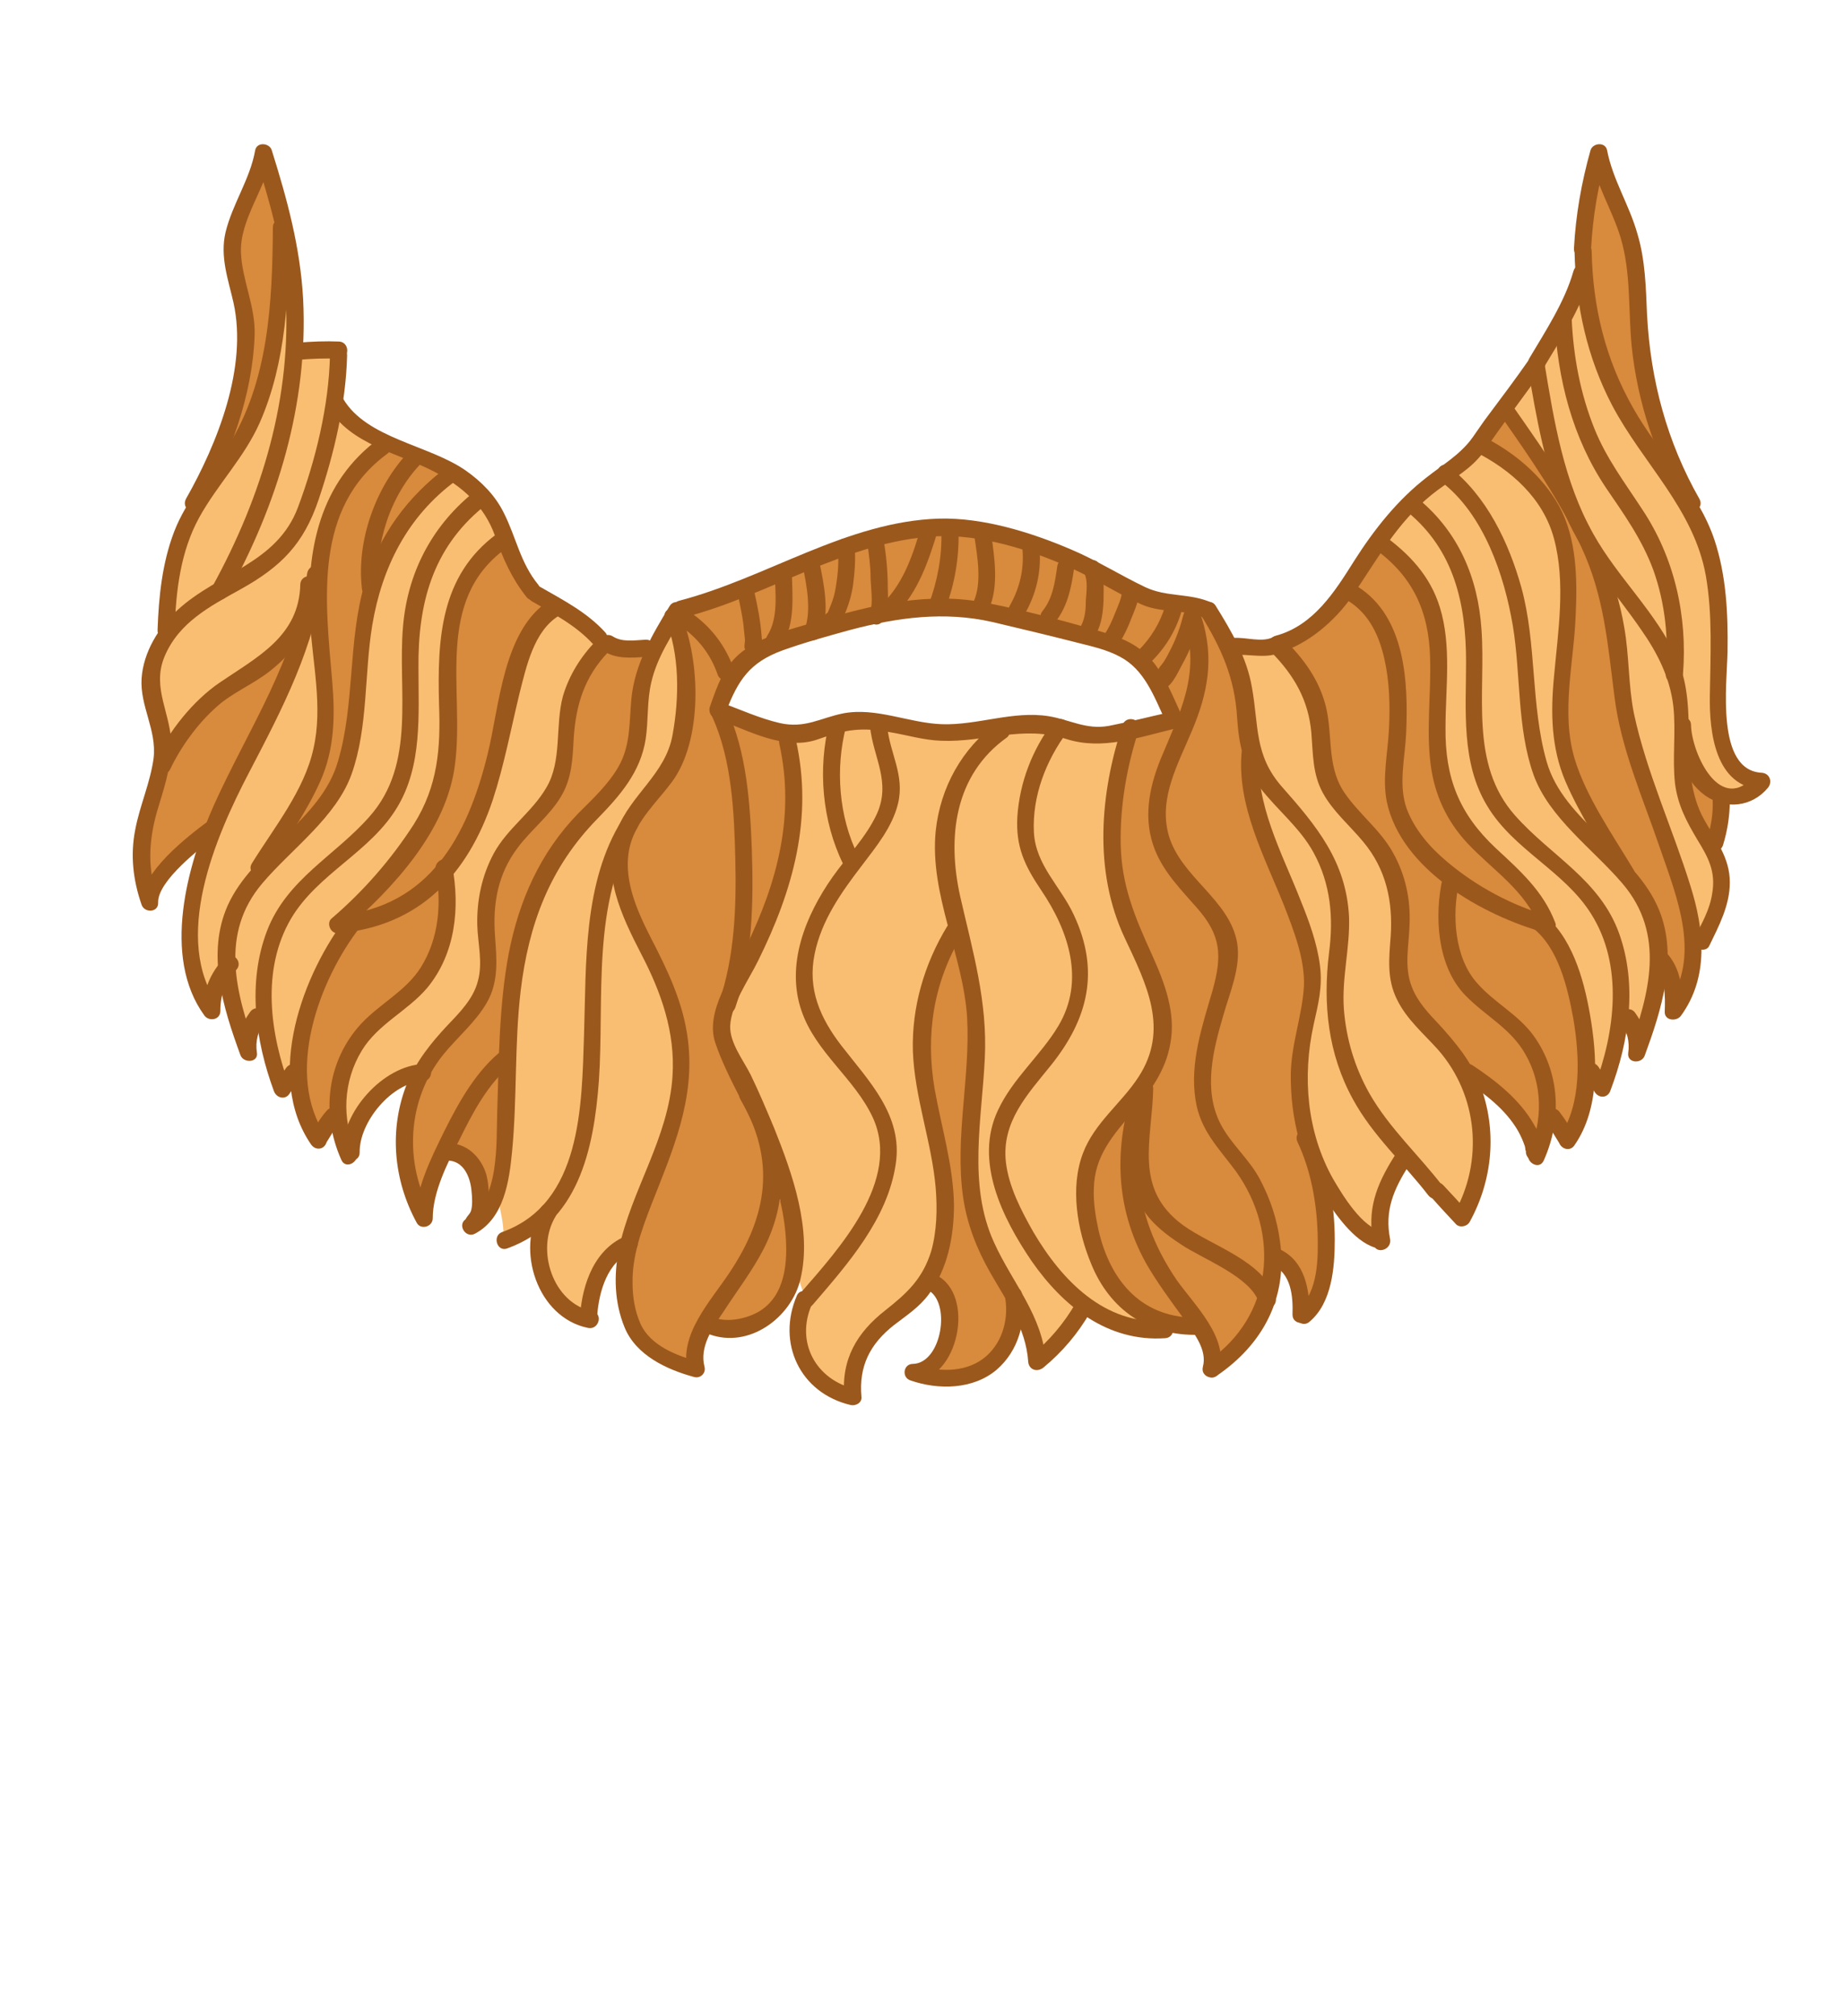 <?xml version="1.0" encoding="utf-8"?>
<!-- Generator: Adobe Illustrator 19.2.0, SVG Export Plug-In . SVG Version: 6.00 Build 0)  -->
<svg version="1.1" id="Layer_1" xmlns="http://www.w3.org/2000/svg" xmlns:xlink="http://www.w3.org/1999/xlink" x="0px" y="0px"
	 viewBox="0 0 323 353" style="enable-background:new 0 0 323 353;" xml:space="preserve">
<style type="text/css">
	.st0{fill:#F9BE72;}
	.st1{fill:#D88A3D;}
	.st2{fill:#9B581C;}
</style>
<g>
	<path class="st0" d="M148.9,243.9c-3.2-0.9-5.7-2.8-7.2-5.5c-1.6-3-1.8-6.5-0.6-10l0.5-1.3l-0.9-0.8l-1.4-4.1l-2.2,3.9
		c-2,3.6-5.7,6-9.3,6c-0.9,0-1.9-0.2-2.8-0.5l-1.7-0.6l-0.8,1.6c-1.1,2.2-1.5,4.3-1.2,6.2c-5.4-1.6-8.8-4-10.1-7.3
		c-1.3-3.2-1.7-6.8-1.2-10.7l0.8-5.8l-4.2,4.2c-3.1,3.1-3.9,8-4.1,10.6v0.4c-5.6-1.6-8.4-8.1-7.7-13.5l0.5-4.2l-3.6,2.2
		c-1.1,0.7-2.2,1.2-3.4,1.7l-0.1-0.1c0-1-0.1-2-0.3-3.1l-0.8-4.1l-2.7,3.2c-0.1,0.1-0.2,0.2-0.2,0.3v-0.1c0.4-1.1,0.3-2.4,0.2-3.8
		v-0.4c-0.2-4.2-2.4-7-5.6-7.3l-1.4-0.1l-0.6,1.3c-1.2,2.6-2.6,5.9-3,9.2c-3.1-6.6-3.5-14.1-0.9-20.8l1.7-4.4l-4.4,1.9
		c-4.9,2.1-9.1,7.7-9.5,12.6c-0.3-0.9-0.6-1.8-0.8-2.7l-1.1-4.9l-3.3,5.5c-1.5-2.3-2.4-5-2.8-8l-0.7-5.2l-2.7,4
		c-1.1-3-1.8-5.9-2.3-8.8l-3.9-0.3c-0.1,0.4-0.2,0.8-0.3,1.2c-0.8-2.5-1.7-5.2-2.3-7.9l-3.9-0.1c-0.1,0.6-0.2,1.1-0.3,1.8
		c-4.6-7.5-2.8-18-0.4-25.7L38,143l-5.3,4.5c-3.8,3.2-6,5.9-6.9,8.2c-1-3.5-1.2-6.9-0.5-10.4c0.3-1.8,0.9-3.5,1.4-5.3
		c0.7-2.3,1.5-4.7,1.8-7.2c0.4-3.1-0.3-5.7-1.1-8.2c-0.6-2-1.1-4-1-5.9c0.2-2.3,1-4.6,2.5-6.9l0.5-0.8l-0.3-0.8V110
		c0.2-5,0.7-10.9,2.7-16.3c0.5-1.3,1.1-2.5,2-3.9l0.6-1L34,88.1c5.3-9.5,11-23.3,8.4-35.5c-0.2-0.8-0.4-1.6-0.6-2.4
		c-0.8-3.1-1.5-6-0.8-8.9c0.5-2.2,1.4-4.2,2.4-6.4c0.9-2,1.8-4,2.4-6.2c2.3,7.4,4.5,15.3,4.9,23.9c0.1,2.4,0.1,4.8,0,7.3l0.3,2.2
		l2.2-0.2c1.3-0.1,2.7-0.1,4-0.1c0.5,0,1,0,1.5,0l0.1,0.4c0,2.3-0.3,4.7-0.6,7.4l-0.1,0.7l0.4,0.6c2.9,4.9,8.5,7.1,13.9,9.2
		c3,1.2,5.9,2.3,8.1,3.9c2.8,2,4.8,4.1,6,6.5c0.8,1.5,1.3,3,1.9,4.6c1,2.8,2.1,5.7,4.3,8.4L93,104l0.7,0.3c0.5,0.3,1,0.6,1.6,0.9
		c3.4,2,6.6,3.8,9.2,6.6l0.5,1.3l1.3-0.1c1.5,0.9,3.1,1,4.1,1c0.7,0,1.3,0,1.9-0.1c0.2,0,0.4,0,0.7,0l1.7,0.9l0.9-1.8
		c0.7-1.4,1.5-2.8,2.5-4.5l0.2-0.3l0,0l0,0l0.5-0.8h0.3l0.4-0.3c6-1.6,11.9-4,17.6-6.4c9.2-3.9,17.9-7.6,27.4-7.8c0.3,0,0.6,0,0.9,0
		c6,0,13.2,1.8,21.4,5.2c2.5,1.1,5,2.4,7.4,3.7c1.8,1,3.6,1.9,5.5,2.8c2.2,1.1,4.4,1.3,6.6,1.6c1.7,0.2,3.4,0.4,4.9,1.1l0,0
		c1.2,2,2.2,3.6,3.1,5.4l0.6,1.1l1.3-0.1c0.1,0,0.2,0,0.3,0c0.5,0,1.1,0.1,1.8,0.1c0.7,0.1,1.5,0.2,2.3,0.2c1.3,0,2.4-0.2,3.3-0.7
		l0,0c7.2-2,11.2-8.3,14.7-13.8l0.1-0.2c4-6.3,7.9-10.8,12.3-14.2c0.7-0.5,1.3-1,2-1.4l0.4-0.3l0.1-0.1h0.1l0.2-0.1
		c1.9-1.4,3.9-2.9,5.5-5.1c0.6-0.8,1.2-1.6,1.8-2.5c0.4-0.5,0.8-1.1,1.2-1.6c0.7-1,1.5-2,2.2-3c1.6-2.2,3.3-4.4,4.8-6.7l0.2-0.2
		l0.1-0.3c0.4-0.6,0.8-1.2,1.2-1.9c2.5-4.1,5.4-8.8,6.7-13.7l0.5-0.5v-0.8c-0.1-0.9-0.1-1.8-0.1-2.7L278,44l0.1-0.2l0,0
		c0-5.1,0.9-10,2.2-14.9c0.7,2.4,1.6,4.6,2.5,6.8c0.9,2,1.7,3.9,2.3,5.9c1.1,3.9,1.3,7.9,1.5,12.1l0.1,1.6
		c0.6,12.1,3.7,22.8,9.3,32.9l-0.4,0.7l0.5,1c1.1,1.9,1.9,3.7,2.5,5.5c2,6.2,2.3,12.7,2.2,18.9c0,0.7-0.1,1.7-0.1,2.7
		c-0.3,5.6-0.7,14.1,3,18.2c1.1,1.2,2.5,1.9,4,2.2c-1.1,1.1-2.6,1.7-4.1,1.7l0,0c-0.1,0-0.3,0-0.4,0l-2.1-0.1v2.1
		c0,2.2-0.4,4.4-1,6.5l-0.8,1l0.6,1.2c1,1.9,1.4,3.4,1.4,5.1c0,3.4-1.6,6.6-3.2,9.8l-1.9-0.3v2.3c0,3.4-0.8,6.4-2.4,9
		c0-0.8,0-1.7-0.1-2.5l-3.9-0.1c-0.6,3-1.5,6.1-2.5,9c-0.1-0.4-0.2-0.8-0.3-1.2l-3.9,0.3c-0.5,2.9-1.3,5.8-2.3,8.8l-2.9-4.3
		l-0.6,5.3c-0.4,3.2-1.3,5.9-2.7,8.1l-3.3-5.5l-1.1,4.9c-0.2,1-0.5,1.9-0.8,2.9c0-0.2-0.1-0.5-0.1-0.8c-0.4-1.2-0.8-2.2-1.4-3.2
		c-1.6-2.6-3.8-5-7.1-7.4l-5.1-3.8l2,6c2.3,6.7,1.6,14.2-1.7,20.7l-3.8-4.2l-0.1-0.1l-0.1-0.1c-1.3-1.7-2.6-3.3-3.9-4.7l-1.8-2.1
		l-1.4,2.3c-2.5,4.1-4,7.9-3.3,12.9c-1.8-0.6-3.9-2.5-6.3-5.8l-4.4-6.1l0.8,7.5c0.2,1.7,0.3,3.3,0.3,5c0,4.3-0.4,9.6-3.3,12.5
		c0-2.9-0.4-6.1-2.5-8.3l-3.1-3.3l-0.3,4.5c-0.1,1.6-0.1,3.2-0.6,4.7l0.2,0.3l0,0l-0.3,0.1l-0.3,0.3c-1.5,4.2-4.5,7.9-8.6,10.9
		c0.3-2.5-1-4.7-1.9-6.2l-0.6-0.9h-1.1c-1.3,0-2.4-0.1-3.5-0.3l-1.5-0.3l-0.5,1.1c-0.4,0-0.7,0-1.1,0c-3.9,0-7.6-1.2-11.1-3.4
		l-1.7-1.1l-1.1,1.8c-1.9,3.1-4.1,5.7-6.8,8c-0.2-1.7-0.6-3.4-1.3-5.2l-2.3-6.1l-1.5,6.3c-0.6,2.4-1.8,4.4-3.5,5.9
		c-2.4,2.1-5.4,2.5-7.5,2.5c-1.2,0-2.5-0.2-3.8-0.5c1.8-0.8,3.3-2.5,4.2-5c1.2-3.6,1-8.4-1.9-10.7l-1.6-1.3l-1.2,1.7
		c-0.1,0.1-0.1,0.2-0.2,0.3c-1.3,1.7-2.8,2.8-4.5,4.2c-0.4,0.3-0.8,0.6-1.3,1C150.8,234.1,148.7,238.5,148.9,243.9z M180.5,127
		c1,0,1.9,0.1,2.8,0.2c1.2,0.2,2.2,0.5,3.4,0.9c1.8,0.5,3.6,1.1,5.7,1.1c0.7,0,1.4-0.1,2.2-0.2c0.9-0.2,1.8-0.3,2.8-0.5l0.7-0.1
		l0.2-0.3l0.4,0.2l0.5-0.2c1.6-0.4,3.2-0.7,4.8-1.1l2.4-0.6l-1.1-2.4c-1.7-3.9-3.7-8.3-8.1-10.6c-2.1-1.1-4.4-1.7-6.6-2.3l-1-0.3
		c-4.6-1.3-9.6-2.5-15.2-3.8c-3.1-0.7-6.1-1-9.4-1c-3.5,0-7.1,0.4-11.1,1.2l-0.4,0.1l-0.1,0.1h-0.1l-0.4,0.1
		c-1.4,0.3-2.9,0.7-4.5,1.1c-3.7,1-8,2.1-12.1,3.7c-6.1,2.3-8.6,5.7-10.5,10.6l-0.8,1.9l1.9,0.7c0.6,0.2,1.3,0.5,1.9,0.7
		c2.3,0.9,4.8,1.8,7.2,2.4c1,0.2,1.9,0.3,2.8,0.3c2.2,0,4-0.6,5.8-1.2c1-0.3,2.1-0.7,3.3-0.9c0.8-0.2,1.7-0.2,2.6-0.2
		c2.3,0,4.7,0.5,7.1,1c2.3,0.5,4.7,1,7.2,1.1c0.3,0,0.6,0,0.9,0c2.6,0,5.2-0.4,7.7-0.8C175.9,127.4,178.2,127,180.5,127z"/>
	<g>
		<path class="st1" d="M288.9,77.7c-1.6-2.2-2.7-4-3.7-5.6c-4.8-8.5-7.3-17.7-7.4-28V44v-0.2v-0.2h1l-1-0.1
			c0.2-3.7,0.7-7.3,1.5-11.3l0.7-3.3l1.2,3.1c0.4,1,0.8,2,1.2,3c0.9,2.1,1.8,4.2,2.4,6.5c1.2,4.2,1.4,8.5,1.6,12.7
			c0.1,2.1,0.2,4.2,0.4,6.3c0.6,5.5,1.8,11,3.8,16.4L288.9,77.7z"/>
		<path class="st1" d="M267.8,160.2c-5.5-2-10.6-5-14.9-8.6c-3.7-3.2-6.2-6.4-7.4-9.7s-0.8-6.8-0.5-10.1c0.1-1.2,0.2-2.3,0.3-3.5
			c0.4-8.9-0.1-19.7-7.9-24.7l-0.9-0.6l0.6-0.8c0.6-0.8,1.1-1.7,1.7-2.5c0.7-1.1,1.5-2.2,2.2-3.3l0.6-0.9l0.8,0.7
			c5.9,4.7,8.8,10.8,9,19.1c0.1,2.4,0,4.9-0.1,7.3c-0.1,3.7-0.3,7.6,0.2,11.3c0.7,5.1,2.7,9.4,6.2,13.1c1.3,1.4,2.7,2.7,4.1,4
			c2.6,2.3,5.2,4.7,7.1,7.8l1.5,2.5L267.8,160.2z"/>
		<path class="st1" d="M205.7,125.1L205.7,125.1l-0.6-1.3c-0.5-1-0.9-2-1.4-3l-0.4-0.7l0.6-0.5c0.8-0.6,1.4-2,1.9-2.9
			c0.1-0.3,0.3-0.5,0.4-0.7c0.4-0.8,0.8-1.6,1.3-2.7l1.9,0.3c0.4,4.7-0.8,8.7-1.8,11.7l-1.1,3L205.7,125.1z"/>
		<path class="st1" d="M202.1,117.9c-0.3-0.5-0.7-1-1.1-1.5l-0.6-0.7l0.7-0.6c2.3-2.3,4-5.1,5-8.2l0.2-0.8l0.8,0.1
			c0.1,0,2.1,0.3,2.1,0.3l-0.8,1.3c0,0.1-0.1,0.1-0.1,0.2c-0.6,2.3-1.3,4.2-2.2,6c-0.4,0.9-0.9,1.7-1.3,2.5
			c-0.1,0.1-0.2,0.3-0.4,0.6c-0.2,0.3-0.5,0.6-0.6,0.9l-0.7,1.7L202.1,117.9z"/>
		<path class="st1" d="M198.9,114.5c-0.8-0.6-1.8-1.2-2.9-1.6l-1-0.4l0.6-1c0.6-1.1,1.2-2.2,1.7-3.6l0.2-0.6
			c0.3-0.7,0.6-1.4,0.8-2.1l0.3-1.1c0,0,1.6,0.8,1.8,0.8c1.2,0.6,2.6,0.8,3.7,0.9l1.2,0.2l-0.4,1.2c-0.9,2.8-2.5,5.2-4.6,7.3
			l-0.6,0.6L198.9,114.5z"/>
		<path class="st1" d="M193.2,111.9c-0.4-0.1-0.9-0.3-1.3-0.4l-1.1-0.3l0.5-1.1c0.6-1.3,0.9-2.9,0.9-4.9v-0.6c0-0.7,0-1.5,0-2.2
			l-0.1-1.8l2.2,1.2c0.9,0.5,1.8,1,2.6,1.4l0.6,0.3l-0.1,0.7c-0.1,1-0.6,2.1-1,3c-0.1,0.2-0.2,0.4-0.3,0.6c-0.5,1.3-1.1,2.5-1.8,3.7
			l-0.4,0.7L193.2,111.9z"/>
		<path class="st1" d="M189,110.7c-1.4-0.4-2.7-0.7-4.1-1.1l-1.4-0.4l0.8-1.2c1.8-2.5,2.7-5.4,2.7-8.2v-1.7l1.5,0.6
			c0.6,0.3,1.2,0.6,1.8,0.9l0.3,0.2l0.2,0.3c0.5,1.2,0.5,2.8,0.4,4.1c0,0.3,0,0.6,0,0.9c0,1.5-0.1,3.2-1,4.8l-0.3,0.8L189,110.7z"/>
		<path class="st1" d="M182,108.8c-0.6-0.2-1.2-0.3-1.9-0.5l-2-0.5l0.6-1.1c1.6-3,2.4-6.2,2.3-9.5v-1.5l1.4,0.5
			c1.1,0.4,2.2,0.8,3.4,1.3L187,98l-0.7,1c0,0,0,0.1-0.1,0.2c-0.4,2.7-0.8,6-2.9,8.4c-0.1,0.1-0.1,0.2-0.1,0.3l-0.1,1.1L182,108.8z"
			/>
		<path class="st1" d="M176.5,107.5c-1-0.2-2.1-0.5-3.1-0.7l-1.1-0.2l0.4-1.1c1.1-3.3,0.7-7.2,0.2-10.6l-0.2-1.4l1.4,0.3
			c1.7,0.4,3.5,0.8,5.3,1.4l0.7,0.2v0.7c1,3.7-0.5,7.2-2.3,10.4c0,0,0,0.1,0,0.2l-0.2,1L176.5,107.5z"/>
		<path class="st1" d="M170.5,106.3c-1.4-0.2-2.9-0.3-4.4-0.3h-1.3l0.4-1.3c1.1-3.4,1.7-7,1.7-10.7v-1.1L168,93c1,0.1,2,0.2,3,0.3
			l0.7,0.1l0.2,1.2c0.5,3.4,1.1,7.7-0.2,11l-0.3,0.8L170.5,106.3z"/>
		<path class="st1" d="M158,104.8c2.4-3.3,3.8-7.3,5-11.2l0.2-0.7h0.7c0.3,0,0.5,0,0.8,0h1.2v1c0,4-0.7,7.7-2,11.5l-0.2,0.6H163
			c-1.3,0.1-2.7,0.2-4.1,0.3l-2.3,0.3L158,104.8z"/>
		<path class="st1" d="M154.5,104.7c0-0.3,0-0.6,0-0.9c0-0.4,0-0.8,0-1.1c0-2.3-0.2-4.7-0.6-7.3l-0.1-0.9l0.9-0.2
			c2.1-0.5,4-0.9,5.9-1.1l1.5-0.2l-0.5,1.5c-1.2,3.7-2.6,7.6-5.4,10.9l-1.7,2L154.5,104.7z"/>
		<path class="st1" d="M147.2,107.1c0.6-1.5,1-2.8,1.3-4.6c0.3-2.2,0.4-4,0.3-5.8v-0.8l0.7-0.2c0.8-0.3,1.5-0.5,2.3-0.7l1.1-0.3
			l0.2,1.1c0.3,1.9,0.4,3.6,0.5,5.4c0,0.2,0,0.4,0.1,0.8c0.1,1.8,0.2,3.7-0.1,4.7l-0.2,0.6l-0.6,0.1c-1.4,0.3-2.9,0.7-4.4,1.1
			l-1.9,0.5L147.2,107.1z"/>
		<path class="st1" d="M143.5,107.7c0.2-2.7-0.3-5.7-0.9-8.6l-0.2-0.8l0.8-0.3c1.1-0.4,2.1-0.8,3.2-1.2l1.3-0.5v1.4
			c0,1.6-0.1,3.2-0.4,5.2c-0.3,1.9-0.9,3.4-1.6,4.9l-0.1,0.2l-0.2,0.2c-0.1,0-0.1,0.1-0.1,0.1l-2.1,2.6L143.5,107.7z"/>
		<path class="st1" d="M137.2,110.1c0.8-2.6,0.7-5.6,0.6-8.4v-1.3l3.9-1.6l0.2,1.2c0.6,3.2,1.1,6.9,0.3,9.8l-0.2,0.5l-0.5,0.2
			c-1,0.3-2,0.6-3,0.9l-1.8,0.6L137.2,110.1z"/>
		<path class="st1" d="M132.4,111.3c-0.2-2.4-0.6-4.7-1.2-7.4l-0.2-0.8l0.8-0.3c1.2-0.5,2.4-1,3.6-1.5l1.3-0.6l0.1,1.4
			c0.1,2.9,0.3,6.8-1.5,9.7c0,0,0,0.1-0.1,0.2l-0.1,0.5l-0.4,0.2c-0.2,0.1-0.4,0.2-0.6,0.3l-1.4,0.7
			C132.6,113.6,132.4,111.5,132.4,111.3z"/>
		<path class="st1" d="M130.4,164.1c0.6-5.6,0.5-11.3,0.4-15c-0.2-7.3-0.8-14.9-3.1-21.7l-0.7-2.1l2.4,1c2.4,1,4.9,2,7.3,2.5
			l0.9,0.2l-0.1,0.9c0,0.1,0,0.1,0,0.2c2.4,10.8,0.8,21.8-5.1,34.6L130.4,164.1z"/>
		<path class="st1" d="M127.2,116.4c-1.4-3.2-3.5-5.9-6.4-8l-1.7-1.2l2-0.6c2.4-0.7,5-1.6,7.9-2.7l1.1-0.4l0.2,1.1
			c0.3,1.3,0.6,2.9,0.8,4.4c0.2,1.1,0.2,2.1,0.3,3c0,0.2,0,0.4,0,0.6s0.1,0.4,0.1,0.5c0-0.2-0.6-0.6-0.6-0.6v0.3l0.5,1.5l-0.3,0.2
			c-0.2,0.1-0.4,0.2-0.5,0.3c-0.6,0.5-1.2,1-1.7,1.6l-1.1,1.3L127.2,116.4z"/>
		<path class="st1" d="M63.3,158.7c9.2-8.6,14.3-17.1,15.4-25.1c0.5-3.6,0.4-7.5,0.3-11.3c-0.2-9.6-0.4-19.6,8.1-26.5l1.1-0.8
			l0.5,1.3c1.2,3.1,2.6,5.5,4.3,7.6c0.1,0.1,0.1,0.1,0.2,0.1l0.3,0.1l0.2,0.2c0,0.1,0.1,0.1,0.1,0.1c0.5,0.3,1,0.6,1.5,0.9l1.2,0.7
			l-1.1,0.9c-5,4.3-6.5,12.4-7.9,19.5c-0.4,2.1-0.8,4.1-1.2,5.8c-2,8.1-4.7,14.3-8.2,18.8l-0.2,0.2l-0.3,0.1c-0.1,0-0.4,0.2-0.4,0.5
			v0.3l-0.2,0.2c-3.4,4-7.7,6.6-12.8,8L63.3,158.7z"/>
		<path class="st1" d="M65.7,94.9c1.1-5.4,3.6-10.4,7.1-14.1l0.5-0.5l0.6,0.3c1,0.4,1.9,0.9,2.7,1.3c0.1,0.1,0.3,0.1,0.4,0.2
			l1.5,0.8l-1.2,0.9c-4.1,3.3-7.4,7.3-9.7,11.8L65.7,94.9z"/>
		<path class="st1" d="M51.5,143.3c1.6-2.7,2.8-4.9,3.7-6.9c2.5-5.7,2.5-11.8,2-17l-0.2-2.5c-1.2-13.6-2.5-29,10.3-38.3
			c0,0,0.1,0,0.1-0.1l0.5-0.5l0.6,0.3c0.8,0.3,1.6,0.7,2.4,1l1.3,0.5l-0.9,1.1c-5.1,6-7.9,14.7-7,22.2c0,0,0,0.1,0,0.2l0.1,0.3
			l-0.1,0.3c-1.2,4.6-1.6,9.4-1.9,14.1c-0.4,5.2-0.8,10.5-2.3,15.6c-1.3,4.6-4.4,8.2-7.1,11L51.5,143.3z"/>
		<path class="st1" d="M40,76.1c2.1-6,3.3-11.8,3.6-17.3c0.1-2.6-0.5-5-1.2-7.6c-0.6-2.3-1.1-4.6-1.2-7c-0.1-3.5,1.4-6.8,2.8-10
			c0.4-0.9,0.8-1.9,1.2-2.8l1.1-2.6l0.8,2.7c0.8,2.8,1.5,5.1,2,7.2l0.1,0.5l-0.3,0.4c0,0.1-0.1,0.1-0.1,0.3c-0.1,13.2-0.7,26-7,37.1
			L40,76.1z"/>
		<path class="st1" d="M25.6,153.1c-0.5-3.6-0.2-7.2,1-11.4c0.2-0.7,0.4-1.3,0.6-2c0.5-1.6,1-3.3,1.3-4.9l0.1-0.3l0.2-0.2l0.1-0.1
			c2-4.3,5.1-8.4,8.5-11.3c1.6-1.4,3.4-2.5,5.2-3.5c1.5-0.9,2.9-1.7,4.2-2.8c0.8-0.6,1.5-1.3,2.2-1.9l1.6,1.1
			c-2,5.1-4.6,10.1-7,14.9c-1.8,3.5-3.6,7.1-5.3,10.7c-0.4,1-0.9,2-1.3,3l-0.1,0.3l-0.2,0.2c-4.4,3.3-7.6,6.2-9.4,8.8l-1.4,2.1
			L25.6,153.1z"/>
		<path class="st1" d="M54.9,197c-5.1-10.7,0.1-25.6,7.2-34.8l0.2-0.3l0.4-0.1c5.2-1,9.7-3.3,13.4-6.7l1.5-1.4l0.2,2.1
			c0.4,5.5-0.7,10.3-3.2,14.3c-1.6,2.6-4,4.5-6.3,6.3c-1.5,1.2-3,2.4-4.2,3.7c-3.5,3.8-5.4,8.9-5.3,14.2v0.6l-0.6,0.3
			c-0.1,0-0.1,0.1-0.2,0.1c-0.5,0.6-1,1.2-1.4,1.9l-1,1.5L54.9,197z"/>
		<path class="st1" d="M72.8,208.4c-2.2-6.7-1.6-13.9,1.5-20l0.1-0.1l0.1-0.1c0.1-0.1,0.1-0.1,0.1-0.2v-0.1l0.1-0.1
			c0.7-1.3,1.5-2.4,2.3-3.5c0.9-1.2,2-2.2,3-3.3c1.8-1.9,3.4-3.6,4.6-5.8c1.9-3.4,1.6-7.1,1.3-10.9v-0.2c-0.5-6.4,0.9-11.7,4.1-16.1
			c1-1.4,2.2-2.6,3.3-3.8c1.6-1.7,3.1-3.2,4.2-5.1c1.6-2.8,1.8-5.8,2-8.9l0.1-0.9c0.5-6.8,2.3-11.4,6.2-15.4l0.5-0.5l0.6,0.3
			c1,0.5,2.1,0.7,3.7,0.7c0.6,0,1.3,0,1.9-0.1l1.6-0.1l-0.6,1.5c-1,2.4-1.6,4.7-1.8,7c-0.1,0.9-0.1,1.8-0.2,2.7
			c-0.2,3.2-0.4,6.5-2.2,9.7c-1.6,2.7-3.8,5-5.9,7.1c-0.4,0.4-0.8,0.8-1.2,1.2c-6.2,6.3-10.1,14.2-11.9,24.1c-1.1,6-1.5,12-1.7,17.2
			v0.4l-0.3,0.3c-4.1,3.5-7,8.5-9.4,13.5l-0.2,0.4c-1.4,2.8-3,6-3.9,9.2l-0.9,3.1L72.8,208.4z"/>
		<path class="st1" d="M84.6,208.9c0-1.1-0.2-2.1-0.4-2.9c-0.7-2.3-2.3-4.1-4.3-4.6l-1.2-0.3l0.8-1.7c2-4,4.1-8.2,7.1-11.4l1.8-2
			l-0.1,4c0,1.6-0.1,3.1-0.2,4.7c0,0.7,0,1.4,0,2.2c-0.1,3.8-0.1,8.6-1.6,12.4L84.6,208.9z"/>
		<path class="st1" d="M120,238.5c-4.4-1.5-7.3-3.7-8.6-6.4c-1.2-2.6-1.5-5.5-1.5-7.5c-0.1-5,1.6-9.8,3.4-14.2l0.7-1.6
			c3.5-8.8,6.9-17.2,5.7-26.7c-0.8-6.3-3.4-11.7-6.4-17.5c-2.8-5.4-5.2-11.3-3.7-17c0.9-3.4,3.1-6,5.2-8.6c0.8-0.9,1.5-1.8,2.2-2.8
			c4.6-6.2,4.7-17.4,2.6-25.2l-0.8-3l2.4,2c2.5,2.1,4.5,4.8,5.5,7.9c0,0.1,0.1,0.2,0.2,0.3l0.7,0.5l-0.4,0.8c-0.6,1.2-1.1,2.6-1.6,4
			l-0.3,0.8c-0.1,0.2,0,0.3,0,0.3l0.1,0.1l0.1,0.1c0,0.1,0.1,0.1,0.1,0.1l0.2,0.2l0.1,0.3c3.4,7.6,3.9,16.6,4.1,25.1
			c0.1,7.1,0,15.5-2.2,23.2v0.1v0.1c-1.7,3.6-2.1,6.4-1.4,8.6c1.1,3.3,2.8,6.5,4.4,9.7c1,2,2.1,4.1,3,6.3v0.1c2.6,8,1,16.2-4.9,24.9
			c-0.6,0.9-1.3,1.8-1.9,2.8c-2.6,3.5-5.5,7.5-5.5,11.6v1.4L120,238.5z"/>
		<path class="st1" d="M127.6,232.1c-0.6,0-1.2-0.1-1.8-0.2l-1.4-0.3l0.8-1.2c0.2-0.3,0.8-1.3,0.8-1.3c0.7-1,1.4-2.1,2.1-3.1
			c1.8-2.5,3.6-5.1,5-7.9c1.3-2.5,2.2-5.1,2.6-7.8l2-0.1c0.5,2.1,0.8,4,1,5.8c0.6,7.1-1.1,12-5.1,14.4
			C131.8,231.5,129.6,232.1,127.6,232.1z"/>
		<path class="st1" d="M165.8,240.9c-0.5,0-0.9,0-1.4-0.1l-2.2-0.2l1.5-1.5c2.1-2.1,3.4-6,3-9.4c-0.2-2.4-1.2-4.3-2.8-5.3l-0.8-0.5
			l0.4-0.8c1.7-3.4,2.5-7.6,2.4-12.2c-0.1-4.6-1.1-9.2-2.1-13.6c-0.5-2.1-1-4.4-1.3-6.6c-1.5-8.9-0.4-17.3,3.5-24.9l1.2-2.3l0.7,2.5
			c0.9,3.6,2,7.8,2.2,12c0.3,4.8-0.1,9.6-0.5,14.2c-0.5,5.7-1,11.5-0.2,17.2c0.6,4.3,2.1,8.4,4.7,12.9c0.4,0.7,0.9,1.5,1.3,2.2
			c0.4,0.8,0.9,1.5,1.3,2.3l0.1,0.2v0.2c0.7,4.5-0.9,9-4.3,11.5C170.8,240.2,168.5,240.9,165.8,240.9z"/>
		<path class="st1" d="M206.9,231.5c-7.9-0.9-13.5-6.6-15.6-16c-0.6-2.8-0.9-5.3-0.9-7.5c0.1-5.4,2.9-9.1,5.8-12.5l2.5-2.9l-0.7,3.8
			c-1.7,8.8-0.5,16.9,3.5,24.3c1.5,2.7,3.3,5.2,5.1,7.7c0.4,0.5,0.8,1.1,1.2,1.6l1.3,1.8L206.9,231.5z"/>
		<path class="st1" d="M212.7,236.9c-0.5-3.3-3-6.5-5.2-9.3c-0.8-1-1.6-2-2.2-3c-2.7-3.9-4.6-8-5.7-12.2l1.8-0.8
			c1.6,2.3,4,4,6.1,5.5c0.9,0.6,2.3,1.3,3.7,2.1c3.9,2.1,8.4,4.5,10,7.7l0.2,0.4l-0.1,0.4c-1.3,3.8-3.6,7.1-6.8,9.8l-1.4,1.2
			L212.7,236.9z"/>
		<path class="st1" d="M220.4,224.2c-2.1-2.3-5.3-4-8.3-5.6c-2-1.1-3.9-2.1-5.5-3.3c-7.3-5.3-6.7-12-6-19.1c0.2-1.8,0.3-3.7,0.4-5.6
			c0-0.1,0-0.1,0-0.2l-0.2-0.5l0.3-0.4c1.6-2.4,2.5-4.6,2.9-7c1-5.4-1.1-10.5-3.1-14.9c-3-6.5-5.5-12.4-5.6-20
			c-0.1-6.1,0.9-12.4,2.8-18.8l0.2-0.6l0.6-0.1c1.1-0.3,2.3-0.5,3.4-0.8c1.1-0.3,2.1-0.5,3.2-0.8l1.9-0.4l-0.7,1.8
			c-0.3,0.8-0.7,1.7-1.1,2.6c-0.4,0.9-0.8,1.9-1.2,2.9c-2.4,6-2.7,10.8-1,15.2c1.3,3.2,3.5,5.8,5.9,8.5c0.4,0.5,0.9,1,1.3,1.5
			c4.6,5.4,4.6,9.4,2.9,15.3c-0.2,0.7-0.4,1.3-0.6,2c-1.6,5.4-3.3,11.1-2.4,16.7c0.6,4,2.6,6.6,4.9,9.5c0.7,0.9,1.3,1.7,2,2.7
			c4.1,5.8,5.8,12.6,4.8,19.1l-0.3,2.1L220.4,224.2z"/>
		<path class="st1" d="M228.2,226.8c-0.5-3.5-1.9-5.9-4.3-7.1l-0.5-0.3v-0.6c0-0.5-0.1-0.9-0.1-1.4c-0.5-3.6-1.6-7.1-3.4-10.5
			c-0.9-1.7-2.1-3.1-3.4-4.7c-1.3-1.6-2.6-3.2-3.6-5c-3.2-6.2-1.5-13.2,0.4-19.9c0.2-0.8,0.5-1.5,0.7-2.3c1.1-3.3,2.1-6.7,1.6-9.8
			c-0.6-3.7-3.2-6.5-5.8-9.4c-2.5-2.8-5.1-5.6-6.1-9.4c-1.7-5.9,0.7-11.3,3-16.5c0.4-0.8,0.7-1.7,1.1-2.5c3-7.2,3.5-12.9,1.6-19.1
			c0,0,0-0.1-0.1-0.1l-1.4-2.4l2.6,1c0.2,0.1,0.3,0.1,0.3,0.1l0.3,0.1l0.2,0.3c3,4.9,5.9,10.5,6.4,18.1c0.1,2.2,0.4,3.9,0.8,5.4
			l0.1,0.3l-0.1,0.3v0.1c-0.7,7.4,2.3,14.6,5.3,21.6c0.7,1.6,1.4,3.2,2,4.8l0.1,0.3c1.7,4.4,3.7,9.4,3.4,14.4
			c-0.1,2.5-0.7,4.9-1.2,7.3c-0.6,2.6-1.1,5.3-1.2,8c-0.1,3.5,0.3,7,1.2,10.4l0.1,0.4L228,199c-0.1,0.2-0.1,0.3,0,0.5
			c2.2,4.5,3.4,9.9,3.5,16.1c0.1,4,0,8.2-1.6,11.4l-1.5,2.9L228.2,226.8z"/>
		<path class="st1" d="M268.3,198.1c-0.1-0.2-0.2-0.5-0.4-0.7c-2.4-4.4-6.9-7.8-10.5-10.1c-0.1-0.1-0.2-0.2-0.2-0.2h-0.6l-0.3-0.3
			c-1.5-2.6-3.5-4.7-5.2-6.5l-0.3-0.3c-1.8-1.9-3.7-3.9-4.7-6.5c-1.2-2.9-0.9-5.8-0.6-8.6c0.1-0.9,0.2-1.8,0.2-2.7
			c0.2-4.3-0.8-8.5-2.7-12.1c-1.2-2.2-2.8-3.9-4.5-5.8c-1.4-1.5-2.7-3-3.9-4.7c-2.2-3.2-2.4-6.7-2.7-10.1c-0.2-2.2-0.3-4.4-1-6.5
			c-1-3-2.7-5.8-5.3-8.7l-0.9-1l1.3-0.5c3.5-1.5,7.1-4.5,9.8-8l0.6-0.8l0.8,0.6c3.3,2.1,5.5,5.6,6.6,10.7c1,4.4,1,9,0.8,12.4
			c0,1.4-0.2,2.8-0.3,4.2c-0.3,2.8-0.6,5.6-0.1,8.3c1,4.8,4.1,9.4,9.2,13.4l0.5,0.4l-0.1,0.6c-1.2,6.1-0.9,14.4,3.8,19.3
			c1.2,1.3,2.6,2.4,4,3.5c2.4,1.9,5,4,6.7,7c2.3,4.1,3.1,9,2.1,13.7l-0.6,2.8L268.3,198.1z"/>
		<path class="st1" d="M273.6,197.1c-0.4-0.7-0.9-1.3-1.4-1.9c-0.1-0.1-0.1-0.1-0.1-0.1l-0.6-0.3v-0.6c0.1-4.5-1.2-8.7-3.7-12.3
			c-1.5-2-3.3-3.5-5.3-5.1c-1.5-1.2-3.1-2.4-4.4-3.9c-5.1-5.5-4.2-14.3-3.8-16.9l0.2-1.6l1.3,0.9c4.9,3.3,9.9,5.3,13.2,6.4l0.2,0.1
			l0.1,0.1c4.5,3.7,6.2,10.6,7.2,16.3c1.4,7.9,1,14.1-1.2,18.8l-0.8,1.7L273.6,197.1z"/>
		<path class="st1" d="M293.4,171.7c-0.4-1.6-1-2.9-2-4.1l-0.2-0.3V167c0-2.7-0.5-5.1-1.4-7.3s-2.3-4.3-4.3-6.7l-0.1-0.1l-0.1-0.2
			c-0.7-1.2-1.5-2.5-2.4-3.9c-3.2-5.1-6.4-10.3-8-15.7c-1.8-6-1.1-12.2-0.5-18.3c0.3-2.4,0.5-4.8,0.6-7.1c0.3-6.5,0.1-13.2-2.8-18.5
			c-2.4-4.3-6.4-8.1-11.5-11l-1-0.5l0.6-0.9c0.3-0.5,0.7-1,1-1.5s2.3-3.1,2.3-3.1l0.8,1.1c3.8,5.4,7.4,10.7,10.6,16.4v0.1v0.1
			c0.7,1.6,1.5,3.3,2.6,5l0.3,0.6c3.6,7.8,4.5,15.4,5.5,23.5c0.1,1,0.2,2,0.4,3c0.8,6.7,3.3,13.4,5.6,19.8c0.8,2.1,1.5,4.2,2.2,6.3
			c0.2,0.7,0.5,1.4,0.7,2.1c2.4,6.9,5.1,14.6,2.9,21.8l-1.1,3.6L293.4,171.7z"/>
		<path class="st1" d="M298.7,145.5c-0.3-0.5-0.6-1-0.9-1.6c-1-1.9-1.8-4-2.2-6.5l-0.7-3.7l2.4,2.9c0.6,0.7,1.2,1.3,1.9,1.8
			c0.4,0.3,0.8,0.5,1.2,0.7l0.6,0.3v0.7l0,0c0,1.7-0.1,3.4-0.5,5.1l-0.5,2.5L298.7,145.5z"/>
	</g>
	<g>
		<g>
			<g>
				<path class="st2" d="M207.5,109c2.8,9.1-0.8,15.7-4.2,23.9c-2.1,5.2-3.1,10.6-1,15.9c1.6,4,4.6,7,7.4,10.2
					c4.2,4.8,4.4,8.3,2.7,14.4c-1.8,6.2-4,12.6-3,19.1c0.8,5.4,4,8.4,7.1,12.6c7.8,10.9,6.5,25.4-4.9,33.2c-1.6,1.1-0.1,3.7,1.5,2.6
					c8.1-5.5,12.5-13.7,11.1-23.6c-0.5-3.8-1.7-7.4-3.5-10.8c-1.9-3.6-5.1-6.2-6.9-9.7c-3.1-6-1.3-13,0.5-19.1
					c1.1-3.9,3.1-8.4,2.4-12.6c-1.3-7.6-9.9-11.5-12-18.9c-1.8-6.5,1.7-12.5,4.1-18.3c2.8-6.6,3.9-12.7,1.7-19.7
					C209.8,106.4,206.9,107.2,207.5,109L207.5,109z"/>
			</g>
		</g>
		<g>
			<g>
				<path class="st2" d="M217.5,131.6c-0.9,9.4,4,18.4,7.4,26.9c1.7,4.4,3.7,9.4,3.5,14.2c-0.3,5.1-2.2,10-2.3,15.3
					c-0.1,7.8,1.9,15.7,6.3,22.3c2,2.9,5.3,7.6,9.1,8.3c1.9,0.4,2.7-2.5,0.8-2.9c-3.7-0.7-7.1-6.4-8.8-9.3c-4.6-8.2-5.4-17.9-3.4-27
					c0.8-3.6,1.6-6.6,1.1-10.4c-0.5-3.9-1.9-7.7-3.4-11.4c-3.2-8.2-8.1-17-7.2-26.1C220.7,129.6,217.7,129.7,217.5,131.6
					L217.5,131.6z"/>
			</g>
		</g>
		<g>
			<g>
				<path class="st2" d="M227.3,200c2.3,4.9,3.3,10.4,3.5,15.8c0.1,4.3,0.2,10.4-3.5,13.5c-1.5,1.2,0.7,3.4,2.1,2.1
					c3.9-3.3,4.4-9.5,4.4-14.3c0-6.3-1.2-12.8-3.9-18.5C229,196.7,226.4,198.2,227.3,200L227.3,200z"/>
			</g>
		</g>
		<g>
			<g>
				<path class="st2" d="M210.3,107.6c3.6,5.8,6,11.1,6.4,18.1c0.3,4.6,1.1,8.5,4,12.2c3,3.9,7,7,9.4,11.4c3,5.5,3.5,11.4,2.7,17.5
					c-1.1,9-0.2,17.7,4.2,25.7c3.5,6.4,8.8,11.1,13.2,16.8c1.2,1.5,3.8,0,2.6-1.5c-4.2-5.5-9.4-10.2-12.9-16.3
					c-2.6-4.6-4.1-9.6-4.5-14.8c-0.4-5.5,1.1-10.8,0.9-16.2c-0.5-9.7-5.7-15.9-11.8-22.8c-4.8-5.5-4-10.6-5.2-17.3
					c-0.9-5.3-3.6-9.9-6.4-14.4C211.9,104.5,209.3,106,210.3,107.6L210.3,107.6z"/>
			</g>
		</g>
		<g>
			<g>
				<path class="st2" d="M184.4,126.5c-3.6,4.8-5.8,10.5-6.2,16.5c-0.3,5.3,1.3,8.6,4.2,12.9c4.8,7.1,7.7,15.8,3,23.7
					c-3.1,5.2-8,9.2-10.6,14.8c-4.2,8.9,0.8,18.9,5.9,26.4c5.5,7.9,13.3,14.2,23.4,13.5c1.9-0.1,1.9-3.1,0-3
					c-10.6,0.7-18.1-7.1-23.1-15.6c-2.1-3.7-4.3-7.9-4.8-12.2c-0.8-7.1,3.8-11.9,7.9-17c6.5-8.1,8.6-16.5,4-26.3
					c-2.3-5-6.7-8.7-7-14.5c-0.3-6.3,2.1-12.5,5.8-17.5C188.2,126.5,185.6,125,184.4,126.5L184.4,126.5z"/>
			</g>
		</g>
		<g>
			<g>
				<path class="st2" d="M196.6,127c-3.9,11.9-5.1,25.5,0.4,37.2c3.8,8.1,7.9,16,2.4,24.4c-3,4.6-7.7,8-9.7,13.3
					c-2.3,6-1,13.5,1.4,19.3c3.3,8.2,10.1,12.8,19,12.5c1.9-0.1,1.9-3.1,0-3c-9.9,0.3-15.6-6.2-17.7-15.4c-0.5-2.3-0.9-4.8-0.8-7.2
					c0.1-5.7,3.4-9.4,6.9-13.5c3-3.5,5.7-7.2,6.5-11.9c1-5.4-1-10.6-3.2-15.5c-3-6.6-5.4-12.2-5.5-19.6c-0.1-6.7,1.1-13.5,3.2-19.9
					C200.1,125.9,197.2,125.1,196.6,127L196.6,127z"/>
			</g>
		</g>
		<g>
			<g>
				<path class="st2" d="M199,190.6c-0.1,6.8-2.8,14.8,1.1,21c1.7,2.7,4.2,4.6,6.8,6.3c3.7,2.5,12.1,5.6,13.6,10.1
					c0.6,1.8,3.5,1,2.9-0.8c-2.1-6.5-11.1-9-16.2-12.7c-8.7-6.4-5.4-14.8-5.2-23.9C202,188.7,199,188.7,199,190.6L199,190.6z"/>
			</g>
		</g>
		<g>
			<g>
				<path class="st2" d="M198.6,190.3c-3.5,10.5-3.3,21,2.1,30.8c2,3.5,4.4,6.7,6.8,10c1.6,2.3,4,5.2,3.2,8.2
					c-0.5,1.9,2.4,2.7,2.9,0.8c1.6-6-4.4-11.6-7.5-16c-7-10.3-8.6-21.1-4.6-33C202.1,189.2,199.2,188.4,198.6,190.3L198.6,190.3z"/>
			</g>
		</g>
		<g>
			<g>
				<path class="st2" d="M174.7,126.5c-6.2,4.5-10,11.4-10.8,19c-1.1,11.1,4.8,21.7,5.5,32.6c0.6,10.5-2.2,21-0.7,31.5
					c0.7,4.8,2.4,9.1,4.8,13.3c2.8,4.9,6.2,9.6,6.6,15.5c0.1,1.4,1.5,1.9,2.6,1.1c3.4-2.8,6.1-6,8.3-9.8c1-1.7-1.6-3.2-2.6-1.5
					c-2.1,3.6-4.6,6.5-7.8,9.2c0.9,0.4,1.7,0.7,2.6,1.1c-0.5-8.1-5.9-13.9-9.1-21c-4.6-10.1-2.1-21.5-1.6-32.2
					c0.5-9.9-2.1-18.7-4.3-28.3c-2.3-10.3-1.1-21.3,8.2-27.9C177.7,128,176.2,125.4,174.7,126.5L174.7,126.5z"/>
			</g>
		</g>
		<g>
			<g>
				<path class="st2" d="M222.8,114.3c3.9,4,6.4,8.3,6.9,14c0.3,3.7,0.2,7.2,2,10.5s4.7,5.7,7.1,8.6c4,4.8,5.2,10.4,4.8,16.5
					c-0.3,3.9-0.7,7.5,1.1,11.1c1.7,3.5,4.7,6,7.2,8.8c7,8,8,19.5,2.8,28.7c0.8-0.1,1.6-0.2,2.4-0.3c-1.4-1.6-2.9-3.2-4.3-4.7
					c-1.3-1.4-3.4,0.7-2.1,2.1c1.4,1.6,2.9,3.2,4.3,4.7c0.6,0.7,1.9,0.5,2.4-0.3c4.1-7.4,4.9-16.2,1.8-24.2
					c-1.6-4.1-4.2-7.2-7.1-10.4c-1.9-2-3.8-4-4.8-6.6c-1.4-3.6-0.5-7.2-0.4-10.9c0.2-4.4-0.7-8.7-2.9-12.6c-2.2-4-5.9-6.7-8.5-10.5
					c-3.4-5-1.8-10.9-3.6-16.3c-1.3-4.1-3.8-7.4-6.8-10.4C223.5,110.8,221.4,113,222.8,114.3L222.8,114.3z"/>
			</g>
		</g>
		<g>
			<g>
				<path class="st2" d="M252.7,153.7c-1.5,6.6-1,15.5,4,20.6c3.5,3.6,8,5.8,10.5,10.3c3,5.2,3.1,11.6,0.6,17.1
					c-0.8,1.7,1.8,3.3,2.6,1.5c3.2-7.1,2.9-15.4-1.8-21.9c-2.7-3.7-6.8-5.7-9.8-9.1c-4.1-4.5-4.5-12.2-3.2-17.7
					C256,152.6,253.1,151.8,252.7,153.7L252.7,153.7z"/>
			</g>
		</g>
		<g>
			<g>
				<path class="st2" d="M256.4,189.1c3.6,2.3,7.3,5.1,9.5,8.9c0.5,0.9,0.9,1.8,1.2,2.7c0.1,0.3,0.1,1.2,0.2,0.7
					c-0.3,1.9,2.6,2.7,2.9,0.8c0.3-1.8-0.6-3.8-1.5-5.3c-2.5-4.4-6.7-7.7-10.8-10.4C256.3,185.5,254.8,188.1,256.4,189.1
					L256.4,189.1z"/>
			</g>
		</g>
		<g>
			<g>
				<path class="st2" d="M240.8,96.1c6.7,4.8,9.5,11,9.7,19.1c0.2,6.2-0.7,12.5,0.1,18.7c0.7,5.3,2.8,9.8,6.4,13.7
					c4.4,4.7,10.2,8.3,12.6,14.6c0.6-0.6,1.2-1.2,1.8-1.8c-6.5-1.8-12.8-5.2-17.9-9.5c-3-2.5-5.7-5.6-7.1-9.3
					c-1.5-4.2-0.3-8.8-0.1-13.2c0.4-8.9-0.1-20.4-8.5-25.7c-1.6-1-3.2,1.6-1.5,2.6c3.6,2.3,5.3,6.1,6.2,10.1s1,8.1,0.8,12.2
					c-0.2,4.2-1.2,8.5-0.4,12.7c2.5,12,16.9,20,27.7,23c1,0.3,2.3-0.7,1.8-1.8c-2.1-5.5-6.2-9.1-10.4-13c-6.4-6-8.9-12.3-8.8-21.1
					c0-7,1.1-14.3-1-21.1c-1.7-5.5-5.4-9.4-10-12.7C240.7,92.4,239.2,95,240.8,96.1L240.8,96.1z"/>
			</g>
		</g>
		<g>
			<g>
				<path class="st2" d="M268.4,162.4c4.6,3.5,6.2,10.6,7.2,16c1.1,6.6,1.5,14.8-2.4,20.6c0.9,0.1,1.8,0.2,2.7,0.4
					c-0.7-1.9-1.6-3.2-2.8-4.8c-1.3-1.5-3.4,0.7-2.1,2.1c0.7,1.1,1.4,2.3,2.1,3.4c0.5,1.2,2,1.5,2.7,0.4c4.5-6.5,4-15.5,2.7-22.9
					c-1.1-6.3-3.2-13.8-8.5-17.8C268.3,158.6,266.9,161.2,268.4,162.4L268.4,162.4z"/>
			</g>
		</g>
		<g>
			<g>
				<path class="st2" d="M246.5,89.6c8.2,6.7,10.3,16.1,10.3,26.3c0,8.5-0.9,17.6,3.7,25.2c4.6,7.7,13.5,11.4,18.2,18.9
					c5.7,9,4.2,20.7,0.6,30.2c0.9-0.1,1.8-0.2,2.7-0.4c-0.7-1-1.4-2-2-3c-1.1-1.6-3.7-0.1-2.6,1.5c0.7,1,1.4,2,2,3
					c0.8,1.1,2.3,0.9,2.7-0.4c3.3-8.7,4.7-18.6,1.5-27.5c-3.4-9.4-11.9-13.5-18.2-20.6c-8.1-9.1-5.1-21.5-5.9-32.6
					c-0.6-9-4-17-11-22.8C247.2,86.3,245,88.4,246.5,89.6L246.5,89.6z"/>
			</g>
		</g>
		<g>
			<g>
				<path class="st2" d="M252.4,84.3c7.5,5.7,11.1,16.4,12.6,25.3c1.4,8.5,0.7,17.8,3.6,26c2.7,7.6,10.5,13.1,15.6,19.1
					c7.6,8.9,4.7,19.3,1.1,29.3c1,0.1,2,0.3,2.9,0.4c0.4-2.8-0.2-4.9-1.8-7.1c-1.1-1.5-3.7,0-2.6,1.5c1.2,1.6,1.7,3.6,1.4,5.6
					c-0.2,1.8,2.4,1.9,2.9,0.4c2.9-7.9,5.9-17.2,2.5-25.5c-4.2-10.2-16.7-15.4-19.7-26c-2.8-9.9-1.7-20.5-4.4-30.4
					c-2.2-7.9-6.1-16.1-12.7-21.2C252.3,80.5,250.8,83.1,252.4,84.3L252.4,84.3z"/>
			</g>
		</g>
		<g>
			<g>
				<path class="st2" d="M286.1,152.2c-3.6-6-8.3-12.7-10.3-19.4c-2.4-8.1-0.1-16.9,0.2-25.1c0.3-6.3,0.2-13.4-2.9-19.1
					c-3-5.4-8-9.5-13.4-12.2c-1.7-0.9-3.2,1.7-1.5,2.6c6.4,3.2,12.1,8.2,14,15.3c2.1,7.8,0.7,16.3,0,24.2c-0.6,6.3-0.5,12.4,2,18.3
					c2.5,5.8,6.2,11.4,9.4,16.9C284.5,155.3,287.1,153.8,286.1,152.2L286.1,152.2z"/>
			</g>
		</g>
		<g>
			<g>
				<path class="st2" d="M262.8,72.7c5.2,7.4,10.4,14.9,14.2,23.1c4,8.6,4.6,16.9,5.8,26.2c1.1,9,5,17.8,7.9,26.3
					c3.1,9,7.5,19.4,1.1,28c0.9,0.3,1.9,0.5,2.8,0.8c0.2-3.8-0.1-7.4-2.7-10.3c-1.3-1.5-3.4,0.7-2.1,2.1c1.9,2.3,1.9,5.4,1.8,8.2
					c-0.1,1.6,2,1.8,2.8,0.8c5-6.8,4.1-15.2,1.7-22.8c-3.1-10-7.7-19.9-9.9-30.2c-1-5-0.8-10.1-1.7-15.1c-0.7-4.2-2-8.4-3.7-12.3
					c-3.9-9.4-9.8-17.8-15.6-26.1C264.3,69.6,261.7,71.1,262.8,72.7L262.8,72.7z"/>
			</g>
		</g>
		<g>
			<g>
				<path class="st2" d="M267.6,64.2c1.5,8.8,3,17.7,6.6,26c3.3,7.6,8.7,13.4,13.3,20.1c2.8,4,5,8.3,5.6,13.3
					c0.5,4.5-0.2,9.1,0.3,13.6c0.5,3.8,2,6.6,3.9,9.8c1.9,3.1,3.3,5.6,2.6,9.5c-0.4,2.7-1.8,5.2-3,7.5c0.9,0.1,1.8,0.2,2.7,0.4
					c-0.1-0.3-0.2-0.6-0.2-0.9c-0.5-1.9-3.4-1.1-2.9,0.8c0.1,0.3,0.2,0.6,0.2,0.9c0.3,1.2,2.2,1.5,2.7,0.4c1.7-3.5,3.6-7.1,3.6-11.1
					c0-4.4-2.5-7.4-4.5-11c-4.8-8.6-0.7-19-4.7-28.1c-3.6-8.1-10.4-14.2-14.7-21.9c-5.2-9.2-6.9-19.8-8.6-30.1
					C270.2,61.5,267.3,62.3,267.6,64.2L267.6,64.2z"/>
			</g>
		</g>
		<g>
			<g>
				<path class="st2" d="M297.7,87.4c-5.7-10-8.6-20.8-9.2-32.3c-0.2-4.7-0.3-9.6-1.7-14.2c-1.4-5-4.3-9.4-5.3-14.6
					c-0.3-1.5-2.5-1.3-2.9,0c-1.6,5.7-2.6,11.4-2.9,17.2c-0.1,1.9,2.9,1.9,3,0c0.3-5.6,1.2-11,2.8-16.4c-1,0-1.9,0-2.9,0
					c0.9,5.2,3.8,9.6,5.3,14.6c1.8,6.1,1.3,12.5,1.9,18.8c1,10,4.3,19.6,9.2,28.3C296,90.6,298.6,89.1,297.7,87.4L297.7,87.4z"/>
			</g>
		</g>
		<g>
			<g>
				<path class="st2" d="M116.5,108.3c2.6,6.2,2.5,13.9,1.3,20.4c-1.2,6.8-7.3,10.4-9.7,16.6c-2.9,7.5,0.8,15.1,4.2,21.7
					c3.5,6.7,6,13.7,5.5,21.4c-0.7,10.9-7.2,19.9-9.4,30.3c-0.9,4.6-0.8,9.3,1,13.7c2,4.9,7.4,7.4,12.2,8.7c1.1,0.3,2.1-0.7,1.8-1.8
					c-0.9-3.5,1.4-6.8,3.3-9.6c2.4-3.7,5.1-7.2,7.1-11.1c4.7-9.3,3.8-18.7-1.5-27.6c-1-1.7-3.6-0.2-2.6,1.5
					c6.3,10.7,4.7,20.4-1.9,30.3c-3.3,5-9,10.9-7.3,17.4c0.6-0.6,1.2-1.2,1.8-1.8c-3.7-1-8.4-2.8-10.1-6.6c-1-2.2-1.4-4.8-1.4-7.1
					c-0.1-4.8,1.6-9.4,3.3-13.8c3.7-9.4,7.7-18.4,6.4-28.8c-0.8-6.5-3.5-12.1-6.5-17.9c-2.5-4.9-5.1-10.7-3.6-16.3
					c1.2-4.4,4.7-7.5,7.3-11c5.4-7.3,5-21.2,1.6-29.2C118.7,105.7,115.8,106.5,116.5,108.3L116.5,108.3z"/>
			</g>
		</g>
		<g>
			<g>
				<path class="st2" d="M109,143.5c-6.9,11-6.3,25.2-6.7,37.7c-0.4,12.3-0.4,29.5-14.3,34.5c-1.8,0.6-1,3.5,0.8,2.9
					c12.5-4.5,15.2-17.3,16.1-29.3c1-14.4-1.4-31.5,6.7-44.3C112.6,143.4,110,141.9,109,143.5L109,143.5z"/>
			</g>
		</g>
		<g>
			<g>
				<path class="st2" d="M94.7,211.5c-4.4,7.3-0.6,19.2,8.3,21c1.9,0.4,2.7-2.5,0.8-2.9c-7-1.4-10-10.8-6.5-16.6
					C98.3,211.4,95.7,209.8,94.7,211.5L94.7,211.5z"/>
			</g>
		</g>
		<g>
			<g>
				<path class="st2" d="M117.3,106.1c-3.1,5.1-6.1,10.2-6.7,16.2c-0.4,4.2-0.1,8.2-2.3,12c-1.8,3.1-4.5,5.6-7,8.1
					c-6.7,6.9-10.4,15.3-12.2,24.6c-1.7,9.1-1.7,18.3-2,27.5c-0.2,5.5,0.5,15.8-5.4,18.9c-1.7,0.9-0.2,3.5,1.5,2.6
					c5.1-2.7,6-9.2,6.5-14.4c0.9-9.3,0.4-18.8,1.5-28.1c1.4-11.7,5.1-21.6,13.4-30.1c4-4.1,7.6-8.2,8.5-14c0.5-3.3,0.2-6.7,1-10
					c1-4.3,3.5-8.1,5.8-11.8C120.9,106,118.3,104.5,117.3,106.1L117.3,106.1z"/>
			</g>
		</g>
		<g>
			<g>
				<path class="st2" d="M152.4,127.3c0.6,5.4,3.7,9.6,1.2,15.2c-1.9,4.1-5.2,7.4-7.8,11.1c-4.7,6.7-8.2,15.3-5.4,23.4
					c2.5,7.3,9.3,11.8,12.5,18.7c5,11-5.9,22.9-12.6,30.6c-1.3,1.5,0.9,3.6,2.1,2.1c6.1-7.1,13.1-15,14.5-24.6
					c1.3-8.5-4.7-14.5-9.5-20.7c-3.7-4.8-6-9.9-4.7-16.1c1.2-5.9,4.7-10.8,8.3-15.5c2.5-3.3,5.3-6.7,6.3-10.8
					c1.2-5-1.4-8.7-1.9-13.5C155.1,125.5,152.1,125.4,152.4,127.3L152.4,127.3z"/>
			</g>
		</g>
		<g>
			<g>
				<path class="st2" d="M136.5,130.2c2.8,12.5-0.3,24.2-5.8,35.5c-2.3,4.7-7.3,11.4-5.4,16.9c2.2,6.5,6.3,12.5,8.7,19
					c1.7,4.7,3.2,9.5,3.6,14.5c0.4,4.8,0,10.7-4.6,13.5c-2.2,1.3-5.5,2-8,1.1c-1.8-0.7-2.6,2.2-0.8,2.9c7,2.6,14.4-2.9,16-9.6
					c2.1-8.7-1.4-18.5-4.6-26.5c-1.3-3.1-2.6-6.2-4.1-9.3c-1.3-2.6-3.7-5.6-3.6-8.6c0.2-3.8,3.3-8.1,4.9-11.4
					c6.1-12.3,9.7-25,6.6-38.7C139,127.5,136.1,128.3,136.5,130.2L136.5,130.2z"/>
			</g>
		</g>
		<g>
			<g>
				<path class="st2" d="M145.3,126.4c-2.1,8.1-1.3,17.4,2.4,24.9c0.9,1.7,3.4,0.2,2.6-1.5c-3.4-6.8-4-15.3-2.1-22.6
					C148.7,125.3,145.8,124.5,145.3,126.4L145.3,126.4z"/>
			</g>
		</g>
		<g>
			<g>
				<path class="st2" d="M124.8,125.6c3.4,7.5,3.8,16.6,4,24.8c0.2,8.4-0.1,17.2-2.9,25.2c-0.6,1.8,2.3,2.6,2.9,0.8
					c3-8.6,3.2-18.3,2.9-27.4c-0.3-8.3-0.9-17.3-4.4-24.9C126.6,122.3,124.1,123.8,124.8,125.6L124.8,125.6z"/>
			</g>
		</g>
		<g>
			<g>
				<path class="st2" d="M104.4,112.2c-2.7,2.8-4.7,6-5.8,9.7c-1.4,5.2-0.1,11.3-2.9,16c-2.5,4.3-6.8,7.1-9.2,11.5
					c-2.1,3.9-3,8.2-2.9,12.6c0.1,3.2,1,6.6,0.1,9.8c-0.8,3.1-3.2,5.5-5.3,7.7c-2.9,3.1-5.4,6.2-7.1,10.2c-3.2,8-2.4,16.9,1.7,24.4
					c0.7,1.3,2.8,0.7,2.8-0.8c0-4.6,2.6-9.7,4.6-13.6c2.3-4.7,5.1-10.1,9.3-13.4c1.5-1.2,0-3.8-1.5-2.6c-4.7,3.6-7.8,9.2-10.4,14.4
					c-2.2,4.5-5,10-5,15.1c0.9-0.3,1.9-0.5,2.8-0.8c-4.9-8.8-4.3-19.8,2-27.7c2.5-3.1,5.7-5.7,7.7-9.2c2.1-3.7,1.7-7.6,1.4-11.7
					c-0.4-5.6,0.5-10.8,4-15.4c2.3-3.1,5.6-5.6,7.6-9c1.9-3.2,2-6.6,2.2-10.3c0.4-5.8,1.9-10.6,6-14.9
					C107.8,112.9,105.7,110.8,104.4,112.2L104.4,112.2z"/>
			</g>
		</g>
		<g>
			<g>
				<path class="st2" d="M76.3,152.3c1.1,5.8,0.6,12-2.6,17.1c-2.6,4.1-7.1,6.3-10.4,9.8c-6.1,6.6-7.1,15.9-3.5,23.9
					c0.8,1.8,3.4,0.2,2.6-1.5c-2.6-5.7-2.3-12.3,1-17.7c2.8-4.6,8-6.9,11.4-10.9c5-6,5.8-14.1,4.4-21.5
					C78.9,149.6,76,150.4,76.3,152.3L76.3,152.3z"/>
			</g>
		</g>
		<g>
			<g>
				<path class="st2" d="M74.1,186.3c-7,0.3-14.3,8.4-14.1,15.5c0,1.9,3,1.9,3,0c-0.1-5.4,5.7-12.3,11.1-12.5
					C76,189.2,76,186.2,74.1,186.3L74.1,186.3z"/>
			</g>
		</g>
		<g>
			<g>
				<path class="st2" d="M96.3,105.1c-8.2,5.1-8.8,18.6-10.9,27c-3.5,14.2-10.1,26.7-26.2,28.2c0.4,0.9,0.7,1.7,1.1,2.6
					c8.5-7.3,18-17.5,19.4-29.1c1.7-13-3.7-28.5,8.8-37.7c1.5-1.1,0-3.7-1.5-2.6c-9.9,7.3-10.4,18.4-10.1,29.8
					c0.3,7.7-0.2,14.3-4.4,21c-4,6.2-8.8,11.7-14.4,16.5c-1,0.8-0.2,2.7,1.1,2.6c14.2-1.2,22.7-10.2,27.1-23.3
					c2-6.1,3.2-12.5,4.7-18.7c1.2-4.7,2.5-10.9,6.9-13.6C99.5,106.7,98,104.1,96.3,105.1L96.3,105.1z"/>
			</g>
		</g>
		<g>
			<g>
				<path class="st2" d="M61,160.2c-8,10.2-14.7,28.3-6.5,40.2c0.8,1.1,2.3,0.9,2.7-0.4c0.7-1.1,1.4-2.3,2.1-3.4
					c1.2-1.5-0.9-3.6-2.1-2.1c-1.3,1.5-2.1,2.9-2.8,4.8c0.9-0.1,1.8-0.2,2.7-0.4c-7.4-10.7-1.2-27.4,6-36.6
					C64.3,160.9,62.2,158.7,61,160.2L61,160.2z"/>
			</g>
		</g>
		<g>
			<g>
				<path class="st2" d="M82.6,86.5c-7.1,5.9-11.2,13.9-12,23.1c-1,11.3,2.4,24.1-5.9,33.4c-6.1,6.9-14.4,10.9-17.9,19.9
					c-3.5,9.1-2.1,19.3,1.2,28.2c0.5,1.2,2,1.5,2.7,0.4c0.7-1,1.4-2,2-3c1.1-1.6-1.5-3.1-2.6-1.5c-0.7,1-1.4,2-2,3
					c0.9,0.1,1.8,0.2,2.7,0.4c-3.5-9.3-5.1-20.6,0.2-29.6c4.7-7.9,13.9-11.6,18.6-19.5c4.4-7.3,3.7-16.2,3.7-24.4
					c-0.1-11.1,2.4-20.8,11.3-28.1C86.2,87.4,84.1,85.3,82.6,86.5L82.6,86.5z"/>
			</g>
		</g>
		<g>
			<g>
				<path class="st2" d="M78.4,81.7c-7,5.2-12,12-14.5,20.4c-3,10.2-1.7,21.1-4.7,31.2c-3,10.4-14.9,15.5-19.3,25.2
					c-3.8,8.5-0.8,18,2.2,26.2c0.5,1.5,3.2,1.4,2.9-0.4c-0.3-2,0.2-3.9,1.4-5.6c1.1-1.6-1.5-3.1-2.6-1.5c-1.6,2.2-2.2,4.3-1.8,7.1
					c1-0.1,2-0.3,2.9-0.4c-3.6-10-6.5-20.4,1.1-29.3c5.1-6,12.9-11.5,15.6-19.1c2.9-8.2,2.2-17.5,3.6-26
					c1.7-10.2,6.2-19.1,14.6-25.3C81.4,83.1,79.9,80.5,78.4,81.7L78.4,81.7z"/>
			</g>
		</g>
		<g>
			<g>
				<path class="st2" d="M46.7,152.7c3.2-5.2,6.9-10.3,9.4-15.9c2.5-5.6,2.6-11.4,2.1-17.4c-1.2-14.2-3.4-30.4,9.7-40
					c1.5-1.1,0.1-3.7-1.5-2.6C56,84.4,53.6,96.3,54.3,108.6c0.4,7.4,2.3,15.1,0.6,22.5c-1.6,7.3-6.9,13.8-10.8,20.1
					C43.1,152.8,45.7,154.3,46.7,152.7L46.7,152.7z"/>
			</g>
		</g>
		<g>
			<g>
				<path class="st2" d="M71.6,79.1c-5.8,6.1-9.2,15.6-8.2,24c0.2,1.9,3.2,1.9,3,0c-0.9-7.7,2-16.4,7.3-21.9
					C75,79.8,72.9,77.7,71.6,79.1L71.6,79.1z"/>
			</g>
		</g>
		<g>
			<g>
				<path class="st2" d="M53.8,100.4c-1.9,15.1-10.2,27-16.3,40.5c-4.7,10.5-9.2,26.6-1.7,36.9c0.8,1.1,2.8,0.8,2.8-0.8
					c0-2.9,0.8-5,2.8-7.2c1.3-1.4-0.8-3.5-2.1-2.1c-2.5,2.7-3.7,5.6-3.7,9.3c0.9-0.3,1.9-0.5,2.8-0.8c-8.5-11.7-0.6-29.8,5.2-40.9
					c5.9-11.3,11.6-22.1,13.2-35C57.1,98.5,54.1,98.5,53.8,100.4L53.8,100.4z"/>
			</g>
		</g>
		<g>
			<g>
				<path class="st2" d="M36.7,143.6c-3.8,2.8-12,9.1-11.9,14.4c1-0.1,2-0.3,2.9-0.4c-1.9-5.3-1.7-10.2-0.2-15.5
					c1.1-3.7,2.4-7.4,2.5-11.4c0.1-5.6-3.5-10.1-1.2-15.7c2.5-6,7.9-8.8,13.3-11.8c7.2-4,11.1-8,13.7-15.7c2.7-8,4.8-16.8,5-25.3
					c0-1.9-3-1.9-3,0c-0.2,8.9-2.5,18.3-5.6,26.6c-3.7,9.9-13.9,11.4-21.1,18c-3.3,3-6,7.4-6.3,12c-0.3,4.9,2.7,9,2.1,14
					c-0.6,4.3-2.4,8.2-3.2,12.4c-0.9,4.5-0.4,8.9,1.1,13.2c0.5,1.5,3,1.4,2.9-0.4c-0.1-3.8,7.6-9.7,10.4-11.8
					C39.8,145,38.3,142.4,36.7,143.6L36.7,143.6z"/>
			</g>
		</g>
		<g>
			<g>
				<path class="st2" d="M47.8,39.8c-0.1,13.1-0.7,27-7.9,38.4c-3.2,5-7.2,9.2-9.4,14.9c-2.1,5.5-2.7,11.4-2.9,17.2
					c-0.1,2,2.8,1.9,3,0c0.1-0.5,0.1-1.1,0.2-1.6c0.3-1.9-2.8-1.9-3,0c-0.1,0.5-0.1,1.1-0.2,1.6c1,0,2,0,3,0
					c0.2-6.8,1-13.7,4.3-19.7c3.2-5.8,7.9-10.5,10.6-16.6c4.7-10.7,5.1-22.6,5.2-34.1C50.8,37.9,47.8,37.9,47.8,39.8L47.8,39.8z"/>
			</g>
		</g>
		<g>
			<g>
				<path class="st2" d="M35.2,88.9c5.1-9.1,9-19.6,9.4-30.1c0.2-5.1-2.2-9.7-2.4-14.6c-0.2-5.8,4.4-11.3,5.4-17c-1,0-1.9,0-2.9,0
					c2.5,8,4.8,15.7,5.3,24.1c1.2,18.1-4.1,35.6-12.8,51.4c-0.9,1.7,1.7,3.2,2.6,1.5C48.6,88.4,54,70.7,53.1,52.4
					c-0.5-9.1-2.8-17.5-5.5-26.1c-0.4-1.3-2.6-1.5-2.9,0c-0.9,5.1-4,9.4-5.2,14.4C38.5,45,40,49,40.9,53c2.5,11.3-2.8,24.6-8.3,34.3
					C31.6,89.1,34.2,90.6,35.2,88.9L35.2,88.9z"/>
			</g>
		</g>
		<g>
			<g>
				<path class="st2" d="M139.6,226.8c-3.6,8.3,0.5,17.1,9.4,19.2c0.9,0.2,2-0.4,1.9-1.4c-0.5-5.4,1.5-9.3,5.7-12.6
					c2.2-1.7,4.4-3.1,6.1-5.4c3.3-4.4,4.4-10.2,4.4-15.6c-0.1-6.9-2.2-13.6-3.4-20.4c-1.6-9.5-0.2-18.6,4.8-26.9
					c1-1.7-1.6-3.2-2.6-1.5c-4,6.6-6.2,14.1-6,21.8c0.3,8.2,3.3,15.9,4,24c0.3,3.7,0.2,7.6-0.8,11.1c-1.5,4.8-4.2,7.3-8,10.3
					c-5,3.9-7.8,8.6-7.2,15.2c0.6-0.5,1.3-1,1.9-1.4c-6.9-1.6-10.5-8.2-7.6-14.8C143,226.6,140.4,225.1,139.6,226.8L139.6,226.8z"/>
			</g>
		</g>
		<g>
			<g>
				<path class="st2" d="M78.2,203.2c3-0.1,4.2,2.9,4.4,5.4c0.1,0.9,0.2,2.5-0.1,3.4c-0.2,0.6-0.6,0.8-0.9,1.4
					c-0.9,1.7,1.7,3.2,2.6,1.5c0.5-1.1,1.2-1.5,1.3-2.9c0.2-2.1,0.2-4.3-0.3-6.3c-0.9-3.1-3.5-5.7-6.9-5.5
					C76.3,200.3,76.3,203.3,78.2,203.2L78.2,203.2z"/>
			</g>
		</g>
		<g>
			<g>
				<path class="st2" d="M104.6,230.4c0.3-4.2,1.8-9.6,6.1-11.2c1.8-0.7,1-3.6-0.8-2.9c-5.7,2.2-7.9,8.4-8.3,14.1
					C101.5,232.3,104.5,232.3,104.6,230.4L104.6,230.4z"/>
			</g>
		</g>
		<g>
			<g>
				<path class="st2" d="M52.2,63c2.4-0.2,4.8-0.3,7.2-0.2c1.9,0.1,1.9-2.9,0-3c-2.4-0.1-4.8,0-7.2,0.2C50.3,60.2,50.3,63.2,52.2,63
					L52.2,63z"/>
			</g>
		</g>
		<g>
			<g>
				<path class="st2" d="M29.8,134.7c1.9-4,4.9-8.1,8.2-11c2.8-2.5,6.4-3.9,9.4-6.3c4.8-3.8,8-8.8,8.2-15.1c0.1-1.9-2.9-1.9-3,0
					c-0.2,9.1-7.5,12.7-14.1,17.2c-4.7,3.2-8.9,8.5-11.3,13.6C26.4,134.9,29,136.4,29.8,134.7L29.8,134.7z"/>
			</g>
		</g>
		<g>
			<g>
				<path class="st2" d="M127.2,124.5c2.1-5.4,4.1-8.5,9.8-10.6c3.9-1.4,7.9-2.5,11.9-3.6c8.3-2.2,16.5-3.3,24.9-1.4
					c5.1,1.2,10.1,2.4,15.2,3.7c2.4,0.6,5,1.2,7.2,2.4c4.2,2.2,5.9,6.8,7.8,10.9c0.8,1.8,3.4,0.2,2.6-1.5c-1.7-3.7-3.3-7.8-6.5-10.4
					c-2.5-2.1-5.8-3-8.9-3.9c-6-1.7-12.1-3.3-18.2-4.5c-10.2-2.1-20.4,0.3-30.2,3.3c-4.3,1.3-9.2,2.4-12.8,5.2
					c-3.2,2.5-4.3,5.8-5.6,9.5C123.6,125.5,126.5,126.3,127.2,124.5L127.2,124.5z"/>
			</g>
		</g>
		<g>
			<g>
				<path class="st2" d="M125.3,125.8c5.7,2,12.1,5.8,18.1,3.6c4.7-1.7,7.6-2.1,12.5-1.2c3,0.5,5.9,1.4,9,1.5
					c7.6,0.3,14.3-2.8,21.9-0.3c6.3,2,12.6-0.3,18.9-1.8c1.9-0.4,1.1-3.3-0.8-2.9c-3.6,0.8-7.1,1.7-10.7,2.4
					c-4,0.7-6.8-1.1-10.5-1.7c-6.3-1-12.4,1.6-18.7,1.4c-5.8-0.2-11.5-3-17.3-1.9c-4,0.8-6.7,2.7-11.1,1.7c-3.5-0.8-7-2.4-10.3-3.6
					C124.3,122.2,123.5,125.1,125.3,125.8L125.3,125.8z"/>
			</g>
		</g>
		<g>
			<g>
				<path class="st2" d="M119.8,108.1c14.9-3.8,28.5-13.4,44.1-14.2c7.9-0.4,16.7,2.4,23.8,5.6c4.2,1.9,8,4.4,12.2,6.3
					c3.5,1.6,7.5,0.8,10.8,2.3c1.7,0.8,3.3-1.8,1.5-2.6c-3.8-1.7-7.8-0.9-11.6-2.7c-4.4-2.1-8.5-4.7-13-6.6c-7-3-15.4-5.6-23.1-5.4
					c-16.2,0.5-30.2,10.4-45.6,14.4C117.1,105.7,117.9,108.5,119.8,108.1L119.8,108.1z"/>
			</g>
		</g>
		<g>
			<g>
				<path class="st2" d="M105.7,114c2.3,1.4,4.8,1.2,7.4,1c1.9-0.1,1.9-3.1,0-3c-2,0.1-4.1,0.5-5.8-0.6
					C105.6,110.4,104.1,113,105.7,114L105.7,114z"/>
			</g>
		</g>
		<g>
			<g>
				<path class="st2" d="M93.2,105.3c3.8,2.2,7.7,4.2,10.7,7.5c1.3,1.4,3.4-0.7,2.1-2.1c-3.2-3.5-7.3-5.6-11.3-7.9
					C93.1,101.8,91.6,104.4,93.2,105.3L93.2,105.3z"/>
			</g>
		</g>
		<g>
			<g>
				<path class="st2" d="M94.3,102.4c-3.2-3.9-3.9-8.4-6.1-12.7c-1.5-3-3.9-5.4-6.6-7.3c-6.4-4.5-17.4-5.6-21.5-12.6
					c-1-1.7-3.6-0.2-2.6,1.5c3.9,6.6,12.3,8,18.6,11.3c4.9,2.6,8.7,5.9,10.6,11.2c1.4,4,2.9,7.4,5.5,10.7
					C93.4,106.1,95.5,103.9,94.3,102.4L94.3,102.4z"/>
			</g>
		</g>
		<g>
			<g>
				<path class="st2" d="M215.9,114.7c2.9-0.3,6,0.8,8.7-0.6c1.7-0.9,0.2-3.5-1.5-2.6c-2,1.1-4.9,0-7.1,0.2
					C214,111.9,214,114.9,215.9,114.7L215.9,114.7z"/>
			</g>
		</g>
		<g>
			<g>
				<path class="st2" d="M224.2,114.2c4.9-1.4,9.6-5.5,12.5-9.6c4.4-6.4,7.9-13,14.1-18c2.7-2.2,5.9-3.8,8.2-6.4
					c1.2-1.3,2.1-2.9,3.2-4.4c2.7-3.8,5.5-7.5,8.2-11.3c1.1-1.6-1.5-3.1-2.6-1.5c-2.3,3.3-4.7,6.5-7.1,9.7c-1,1.3-1.9,2.7-2.9,4.1
					c-2.2,2.9-5,4.5-7.8,6.7c-5.2,4-9.3,9.2-12.8,14.7c-3.4,5.4-7.1,11.3-13.7,13.1C221.5,111.8,222.3,114.7,224.2,114.2
					L224.2,114.2z"/>
			</g>
		</g>
		<g>
			<g>
				<path class="st2" d="M164.9,93.2c0.1,4.4-0.7,8.5-2.2,12.6c-0.7,1.8,2.2,2.6,2.9,0.8c1.6-4.3,2.4-8.8,2.3-13.4
					C167.8,91.2,164.8,91.2,164.9,93.2L164.9,93.2z"/>
			</g>
		</g>
		<g>
			<g>
				<path class="st2" d="M161.4,92c-1.4,4.9-3,9.8-6.6,13.5c-1.3,1.4,0.8,3.5,2.1,2.1c4-4.1,5.8-9.5,7.4-14.8
					C164.8,91,161.9,90.2,161.4,92L161.4,92z"/>
			</g>
		</g>
		<g>
			<g>
				<path class="st2" d="M151.9,94.9c0.3,2.1,0.6,4.2,0.6,6.4c0,0.9,0.5,4.8-0.1,5.5c-1.3,1.4,0.8,3.5,2.1,2.1c1.4-1.5,1-4.3,1-6.2
					c0-2.9-0.3-5.8-0.8-8.6C154.4,92.2,151.5,93,151.9,94.9L151.9,94.9z"/>
			</g>
		</g>
		<g>
			<g>
				<path class="st2" d="M146.7,95.7c0.3,2.4,0.1,4.7-0.3,7.1c-0.3,2.1-1.1,3.7-1.9,5.6c0.5-0.4,1-0.7,1.4-1.1c-0.1,0-0.1,0-0.2,0
					c0.4,0.2,0.9,0.5,1.3,0.7c0-0.1-0.1-0.1-0.1-0.2c-0.9-1.7-3.4-0.2-2.6,1.5c0,0.1,0.1,0.1,0.1,0.2c0.2,0.5,0.8,0.7,1.3,0.7
					c0.1,0,0.1,0,0.2,0c0.7,0,1.2-0.5,1.4-1.1c1-2.3,1.7-4,2.1-6.5c0.3-2.3,0.5-4.6,0.3-6.9C149.5,93.8,146.5,93.8,146.7,95.7
					L146.7,95.7z"/>
			</g>
		</g>
		<g>
			<g>
				<path class="st2" d="M140.6,99.1c0.7,3.3,1.6,8,0.3,11.2c-0.7,1.8,2.2,2.6,2.9,0.8c1.6-3.8,0.5-9-0.3-12.8
					C143.1,96.4,140.2,97.2,140.6,99.1L140.6,99.1z"/>
			</g>
		</g>
		<g>
			<g>
				<path class="st2" d="M135.7,100.3c0.1,3.5,0.7,7.9-1.3,11c-1,1.6,1.6,3.1,2.6,1.5c2.3-3.6,1.8-8.4,1.7-12.5
					C138.6,98.4,135.6,98.4,135.7,100.3L135.7,100.3z"/>
			</g>
		</g>
		<g>
			<g>
				<path class="st2" d="M129.3,104.3c0.3,1.6,0.7,3.3,0.9,4.9c0.1,1,0.2,1.9,0.3,2.9c0,0.5-0.4,2,0.4,1.5c-1.7,0.9-0.2,3.5,1.5,2.6
					c1.6-0.8,1.1-3.5,1-4.9c-0.2-2.6-0.7-5.2-1.3-7.8C131.7,101.6,128.9,102.4,129.3,104.3L129.3,104.3z"/>
			</g>
		</g>
		<g>
			<g>
				<path class="st2" d="M119.1,109.6c3.1,2,5.4,5,6.6,8.5c0.6,1.8,3.5,1,2.9-0.8c-1.5-4.3-4.2-7.8-8-10.3
					C119,106,117.5,108.6,119.1,109.6L119.1,109.6z"/>
			</g>
		</g>
		<g>
			<g>
				<path class="st2" d="M170.7,94.1c0.5,3.3,1.3,7.9-0.1,11.1c-0.8,1.8,1.8,3.3,2.6,1.5c1.8-4.1,1-9,0.4-13.4
					C173.4,91.4,170.5,92.2,170.7,94.1L170.7,94.1z"/>
			</g>
		</g>
		<g>
			<g>
				<path class="st2" d="M179.1,96.2c0.3,3.5-0.5,6.8-2.2,9.8c-1,1.7,1.6,3.2,2.6,1.5c2-3.5,2.9-7.3,2.6-11.3
					C181.9,94.3,178.9,94.3,179.1,96.2L179.1,96.2z"/>
			</g>
		</g>
		<g>
			<g>
				<path class="st2" d="M185.2,99.1c-0.4,2.8-0.8,5.7-2.6,7.9c-1.2,1.5,0.9,3.6,2.1,2.1c2.2-2.7,2.9-5.9,3.4-9.3
					C188.4,98,185.5,97.2,185.2,99.1L185.2,99.1z"/>
			</g>
		</g>
		<g>
			<g>
				<path class="st2" d="M189.9,100.3c0.7,1.3,0.4,3.4,0.3,4.8c0,1.5-0.1,3-0.8,4.4c-0.9,1.7,1.7,3.2,2.6,1.5c1-1.9,1.2-3.8,1.3-5.9
					c0-2.1,0.2-4.4-0.7-6.3C191.6,97.1,189,98.6,189.9,100.3L189.9,100.3z"/>
			</g>
		</g>
		<g>
			<g>
				<path class="st2" d="M196.5,103.3c0.1,1.3-0.7,2.8-1.2,4.1c-0.5,1.3-1.1,2.6-1.9,3.8c-1,1.6,1.6,3.1,2.6,1.5
					c0.9-1.4,1.6-2.9,2.2-4.5c0.6-1.5,1.4-3.2,1.3-4.9C199.4,101.4,196.4,101.4,196.5,103.3L196.5,103.3z"/>
			</g>
		</g>
		<g>
			<g>
				<path class="st2" d="M204.1,106.1c-0.9,3-2.5,5.6-4.7,7.8c-1.4,1.3,0.7,3.5,2.1,2.1c2.6-2.5,4.5-5.6,5.5-9.1
					C207.6,105,204.7,104.2,204.1,106.1L204.1,106.1z"/>
			</g>
		</g>
		<g>
			<g>
				<path class="st2" d="M207.3,107.6c-0.5,2-1.2,4-2.1,5.8c-0.4,0.8-0.8,1.6-1.3,2.4c-0.3,0.5-1.8,2-0.8,2c-1.9,0-1.9,3,0,3
					c2,0,3.2-3.1,4-4.5c1.4-2.5,2.4-5.2,3.1-7.9C210.7,106.5,207.8,105.7,207.3,107.6L207.3,107.6z"/>
			</g>
		</g>
		<g>
			<g>
				<path class="st2" d="M222.8,221.4c3.4,1.6,3.7,5.5,3.6,8.8c0,1.9,3,1.9,3,0c0-4.4-0.8-9.3-5.1-11.4
					C222.6,217.9,221,220.5,222.8,221.4L222.8,221.4z"/>
			</g>
		</g>
		<g>
			<g>
				<path class="st2" d="M243.5,217c-1-5.1,0.6-8.7,3.3-13c1-1.6-1.6-3.1-2.6-1.5c-3.2,5.1-4.8,9.4-3.6,15.3
					C240.9,219.7,243.8,218.9,243.5,217L243.5,217z"/>
			</g>
		</g>
		<g>
			<g>
				<path class="st2" d="M176.1,227.4c0.6,3.9-0.7,8.1-3.9,10.5c-3.4,2.5-8,2.3-11.9,1c-0.1,1-0.3,2-0.4,2.9c8-0.1,11.1-15.2,4-18.6
					c-1.7-0.8-3.3,1.8-1.5,2.6c4.3,2,2.6,12.9-2.5,13c-1.7,0-2,2.4-0.4,2.9c4.9,1.7,11,1.6,15.1-1.9c3.8-3.3,5.2-8.4,4.4-13.3
					C178.7,224.7,175.8,225.5,176.1,227.4L176.1,227.4z"/>
			</g>
		</g>
		<g>
			<g>
				<path class="st2" d="M293.3,127c0.2,4.5,1.5,9.5,5.4,12.3c3.6,2.5,8.2,2,11-1.4c0.8-1,0.3-2.5-1.1-2.6c-8.1-0.4-6.1-15.6-6-21.2
					c0.1-6.6-0.2-13.3-2.3-19.6c-2.9-8.6-9.8-15.2-14.2-23c-4.9-8.6-7.1-17.7-7.3-27.5c0-1.9-3-1.9-3,0c0.2,9.5,2.2,18.6,6.6,27
					c5.4,10.2,14.3,18.1,16.4,29.8c1.2,6.9,0.8,14,0.7,21c-0.1,6.3,0.9,16,9.1,16.4c-0.4-0.9-0.7-1.7-1.1-2.6
					c-6.1,7.4-11.2-3.7-11.3-8.7C296.2,125.1,293.2,125.1,293.3,127L293.3,127z"/>
			</g>
		</g>
		<g>
			<g>
				<path class="st2" d="M272.3,55.8c0.5,10.5,3.1,20.8,9,29.6c3.2,4.7,6.3,9,8.3,14.4c2.1,5.9,2.7,12,2.2,18.2
					c-0.2,1.9,2.8,1.9,3,0c0.8-10.2-1.5-20.4-7.2-28.9c-3-4.6-6.2-8.8-8.3-14c-2.5-6.2-3.7-12.7-4-19.3
					C275.2,53.9,272.2,53.9,272.3,55.8L272.3,55.8z"/>
			</g>
		</g>
		<g>
			<g>
				<path class="st2" d="M270.5,64.2c3-5,6.5-10.3,8-15.9c0.5-1.9-2.4-2.7-2.9-0.8c-1.5,5.3-4.9,10.5-7.7,15.2
					C266.9,64.4,269.5,65.9,270.5,64.2L270.5,64.2z"/>
			</g>
		</g>
		<g>
			<g>
				<path class="st2" d="M300,140.1c0.1,2.4-0.3,4.8-1.1,7.1c-0.6,1.8,2.3,2.6,2.9,0.8c0.8-2.6,1.2-5.2,1.2-7.9
					C302.9,138.2,299.9,138.1,300,140.1L300,140.1z"/>
			</g>
		</g>
	</g>
</g>
</svg>
